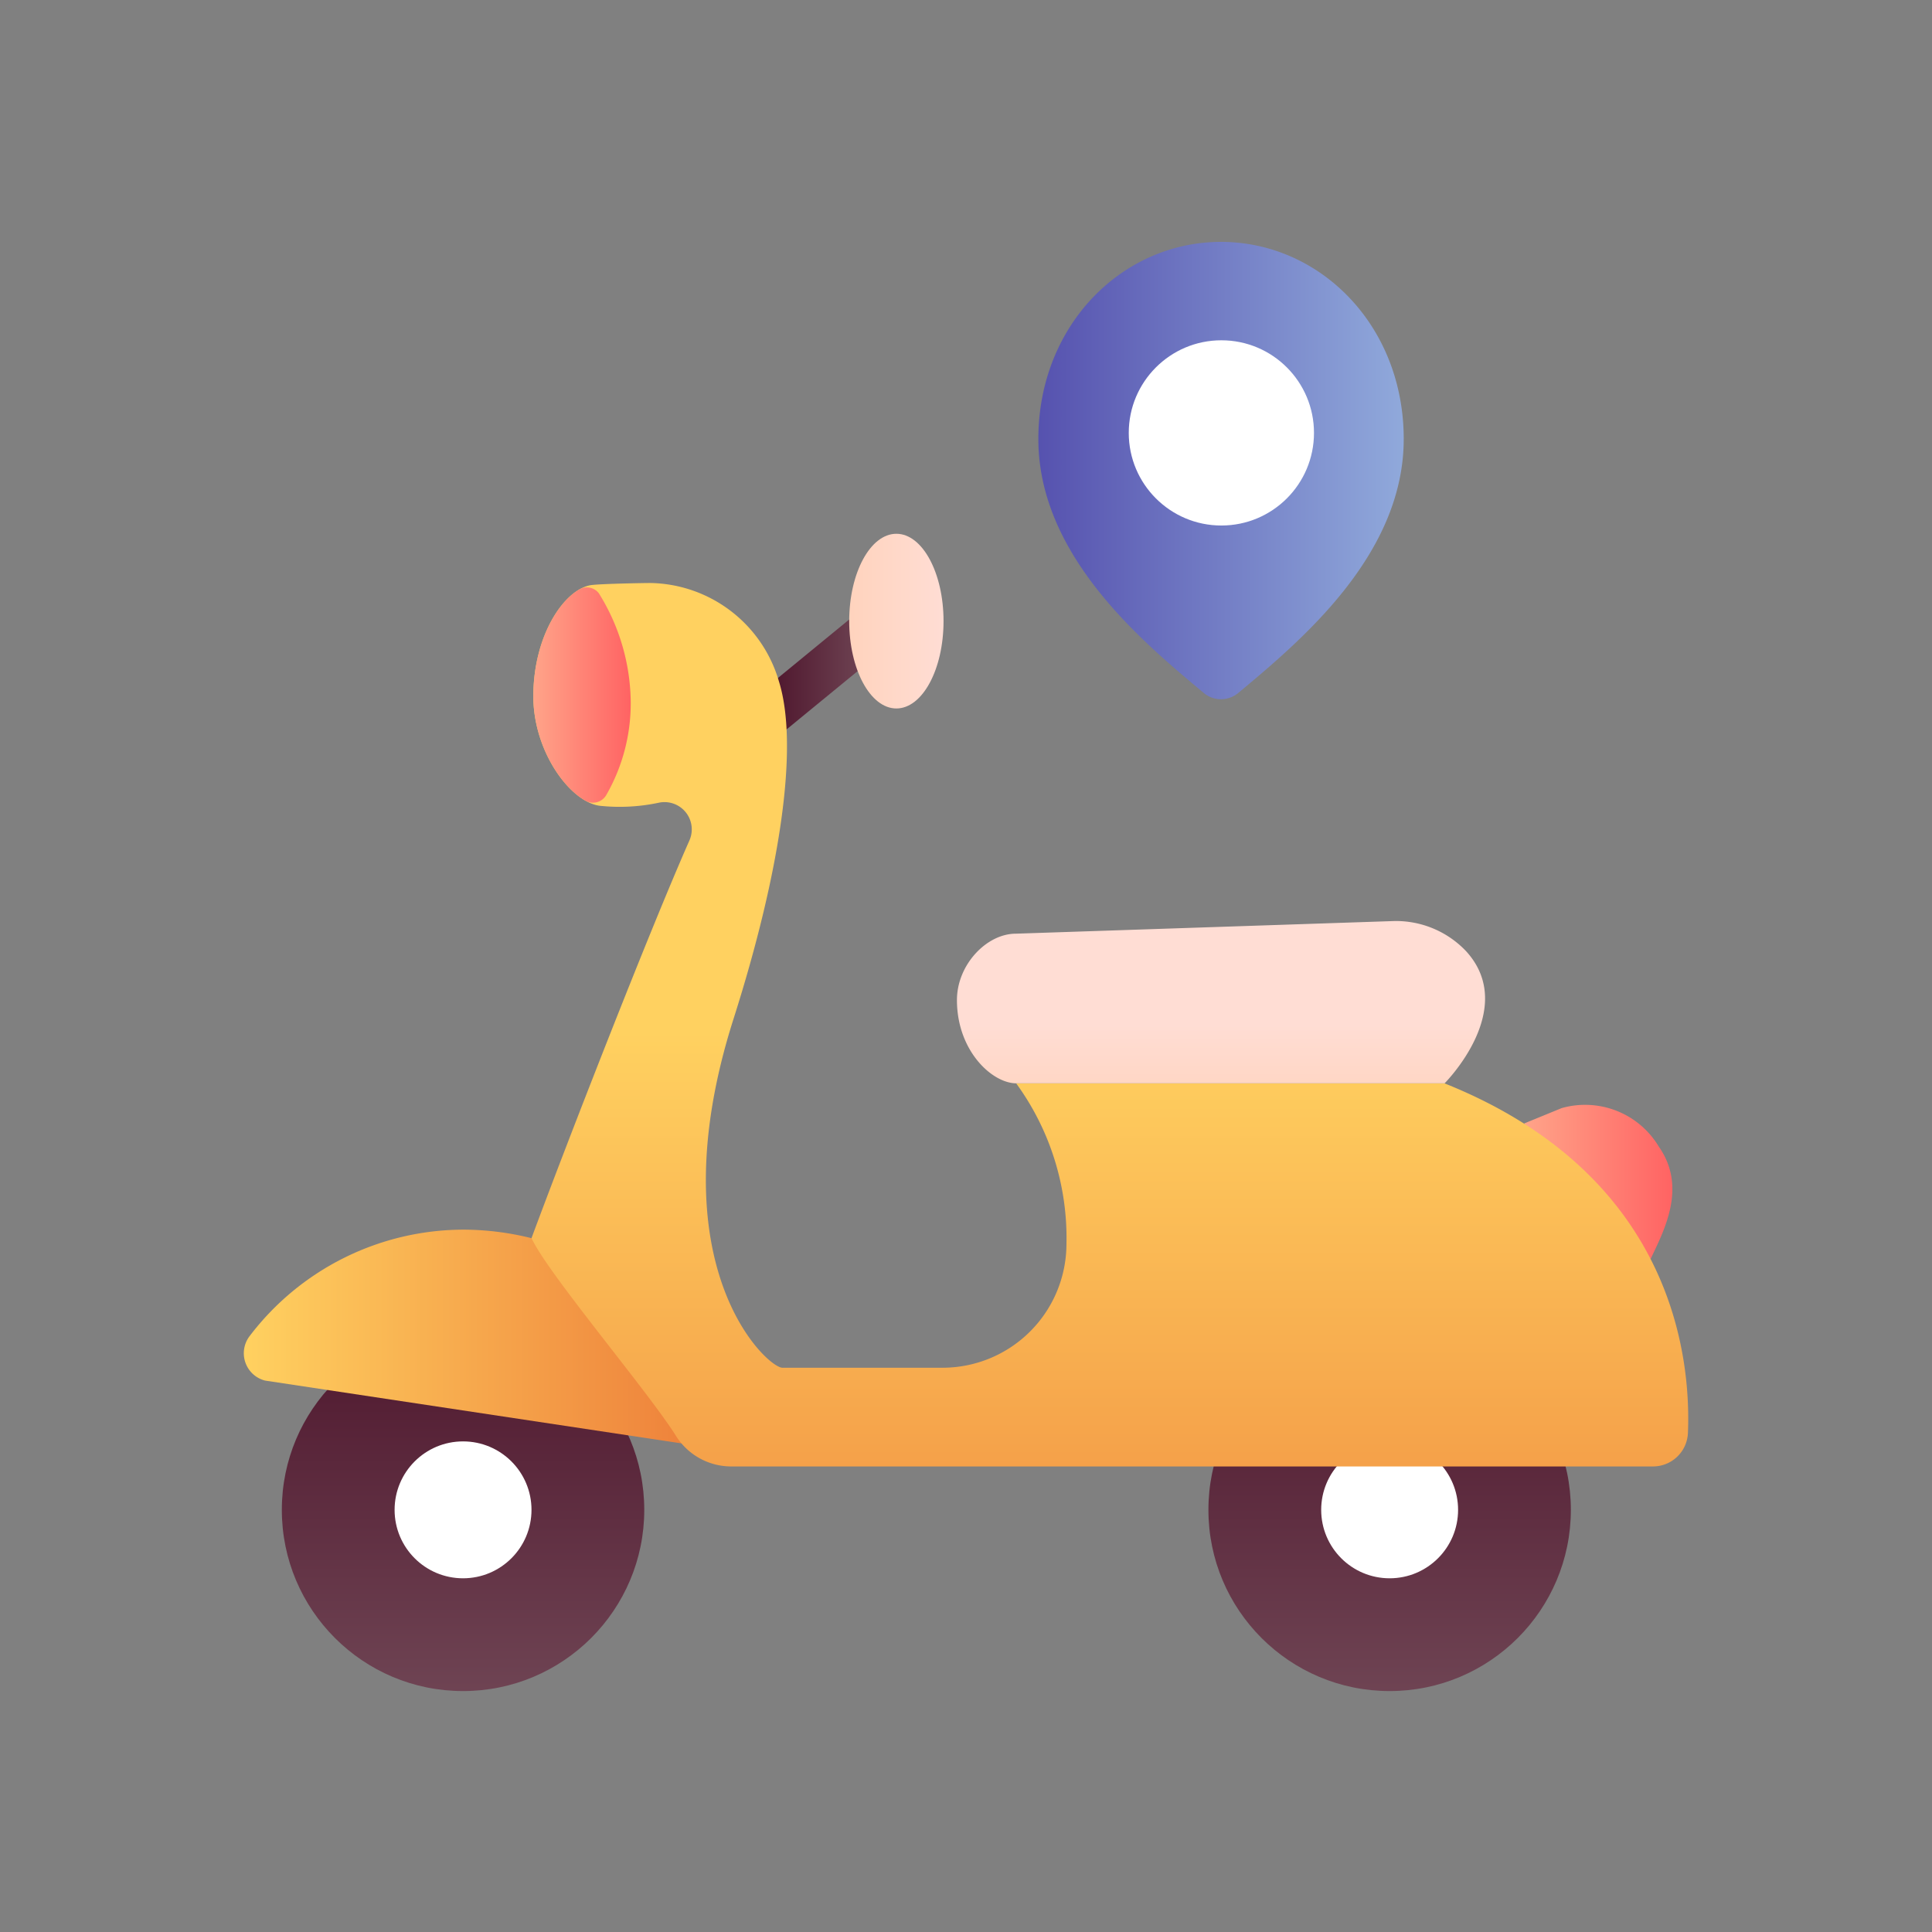 <svg id="Smooth" xmlns="http://www.w3.org/2000/svg" xmlns:xlink="http://www.w3.org/1999/xlink" viewBox="0 0 128 128"><rect x="0" y="0" width="128" height="128" fill="#808080" stroke="none"/><defs><linearGradient id="linear-gradient" x1="49.257" y1="44.908" x2="58.57" y2="44.908" gradientUnits="userSpaceOnUse"><stop offset="0" stop-color="#450922"/><stop offset="1" stop-color="#754d5b"/></linearGradient><linearGradient id="linear-gradient-2" x1="30.678" y1="80.193" x2="30.678" y2="117.295" xlink:href="#linear-gradient"/><linearGradient id="linear-gradient-3" x1="92.067" y1="80.193" x2="92.067" y2="117.295" xlink:href="#linear-gradient"/><linearGradient id="linear-gradient-4" x1="16.154" y1="88.747" x2="47.781" y2="88.747" gradientUnits="userSpaceOnUse"><stop offset="0" stop-color="#ffd160"/><stop offset="1" stop-color="#ed7c38"/></linearGradient><linearGradient id="linear-gradient-5" x1="100.971" y1="78.296" x2="110.798" y2="78.296" gradientUnits="userSpaceOnUse"><stop offset="0" stop-color="#ffa489"/><stop offset="1" stop-color="#ff6363"/></linearGradient><linearGradient id="linear-gradient-6" x1="73.53" y1="68.362" x2="73.53" y2="119.273" xlink:href="#linear-gradient-4"/><linearGradient id="linear-gradient-7" x1="80.895" y1="73.86" x2="80.895" y2="67.929" gradientUnits="userSpaceOnUse"><stop offset="0" stop-color="#ffd3bd"/><stop offset="1" stop-color="#ffddd4"/></linearGradient><linearGradient id="linear-gradient-8" x1="56.261" y1="41.151" x2="62.513" y2="41.151" xlink:href="#linear-gradient-7"/><linearGradient id="linear-gradient-9" x1="68.794" y1="31.176" x2="92.996" y2="31.176" gradientUnits="userSpaceOnUse"><stop offset="0" stop-color="#5652af"/><stop offset="1" stop-color="#90a9db"/></linearGradient><linearGradient id="linear-gradient-10" x1="35.335" y1="46.05" x2="41.784" y2="46.05" xlink:href="#linear-gradient-5"/></defs><title>delivery, shipping, direction, destination, motorcycle, transportation</title><path d="M50.758,49a1.5,1.5,0,0,1-.952-2.66l6.313-5.178a1.5,1.5,0,1,1,1.9,2.319l-6.313,5.179A1.489,1.489,0,0,1,50.758,49Z" style="fill:url(#linear-gradient)"/><circle cx="30.678" cy="100.031" r="12.006" style="fill:url(#linear-gradient-2)"/><circle cx="92.067" cy="100.031" r="12.006" style="fill:url(#linear-gradient-3)"/><circle cx="30.678" cy="100.031" r="4.535" style="fill:#fff"/><circle cx="92.067" cy="100.031" r="4.535" style="fill:#fff"/><path d="M35.333,82.062a18.874,18.874,0,0,0-4.572-.595,17.836,17.836,0,0,0-14.219,7.048,1.869,1.869,0,0,0,1.019,2.952l30.22,4.559Z" style="fill:url(#linear-gradient-4)"/><path d="M109.9,75.966a5.691,5.691,0,0,0-6.434-2.552l-2.494,1.022,8.384,8.977C110.243,81.527,111.792,78.667,109.9,75.966Z" style="fill:url(#linear-gradient-5)"/><path d="M95.705,71.776H67.325a17.394,17.394,0,0,1,3.33,10.65,8.211,8.211,0,0,1-8.21,8.19H51.835c-1.03,0-8.43-6.8-3.241-23.1,3.111-9.77,4.351-18.1,3.01-22.38a9.026,9.026,0,0,0-8.479-6.51c-.511,0-3.31.05-3.98.14-1.75.29-3.81,3.3-3.81,7.37,0,3.63,2.4,6.93,4.339,7.24.021,0,.05.01.071.01a12.465,12.465,0,0,0,3.929-.21,1.807,1.807,0,0,1,2,2.51c-2.719,6.16-8.219,20.29-10.459,26.34,1.05,2.32,7.75,10.19,9.579,13.12a4.324,4.324,0,0,0,3.651,2.01H109.5a2.317,2.317,0,0,0,2.33-2.22C112.034,89.956,110.875,77.846,95.705,71.776Z" style="fill:url(#linear-gradient-6)"/><path d="M95.709,71.772H67.328c-1.587,0-3.928-2.139-3.928-5.519,0-2.332,1.962-4.394,3.9-4.394l25.081-.838a6.4,6.4,0,0,1,4.745,1.991C100.64,66.849,95.709,71.772,95.709,71.772Z" style="fill:url(#linear-gradient-7)"/><ellipse cx="59.387" cy="41.151" rx="3.125" ry="5.787" style="fill:url(#linear-gradient-8)"/><path d="M68.794,29.086c0-7.551,5.562-13.06,12.1-13.06S93,21.535,93,29.086C93,36.8,86.122,42.5,82.04,45.909a1.783,1.783,0,0,1-2.29,0C75.668,42.5,68.794,36.8,68.794,29.086Z" style="fill:url(#linear-gradient-9)"/><circle cx="80.919" cy="28.681" r="6.136" style="fill:#fff"/><path d="M41.784,46.326A12.194,12.194,0,0,1,40.151,52.7a1.015,1.015,0,0,1-1.364.347c-1.714-.971-3.452-3.822-3.452-6.912,0-3.47,1.5-6.17,3.024-7.07a1,1,0,0,1,1.32.248A13.847,13.847,0,0,1,41.784,46.326Z" style="fill:url(#linear-gradient-10)"/></svg>